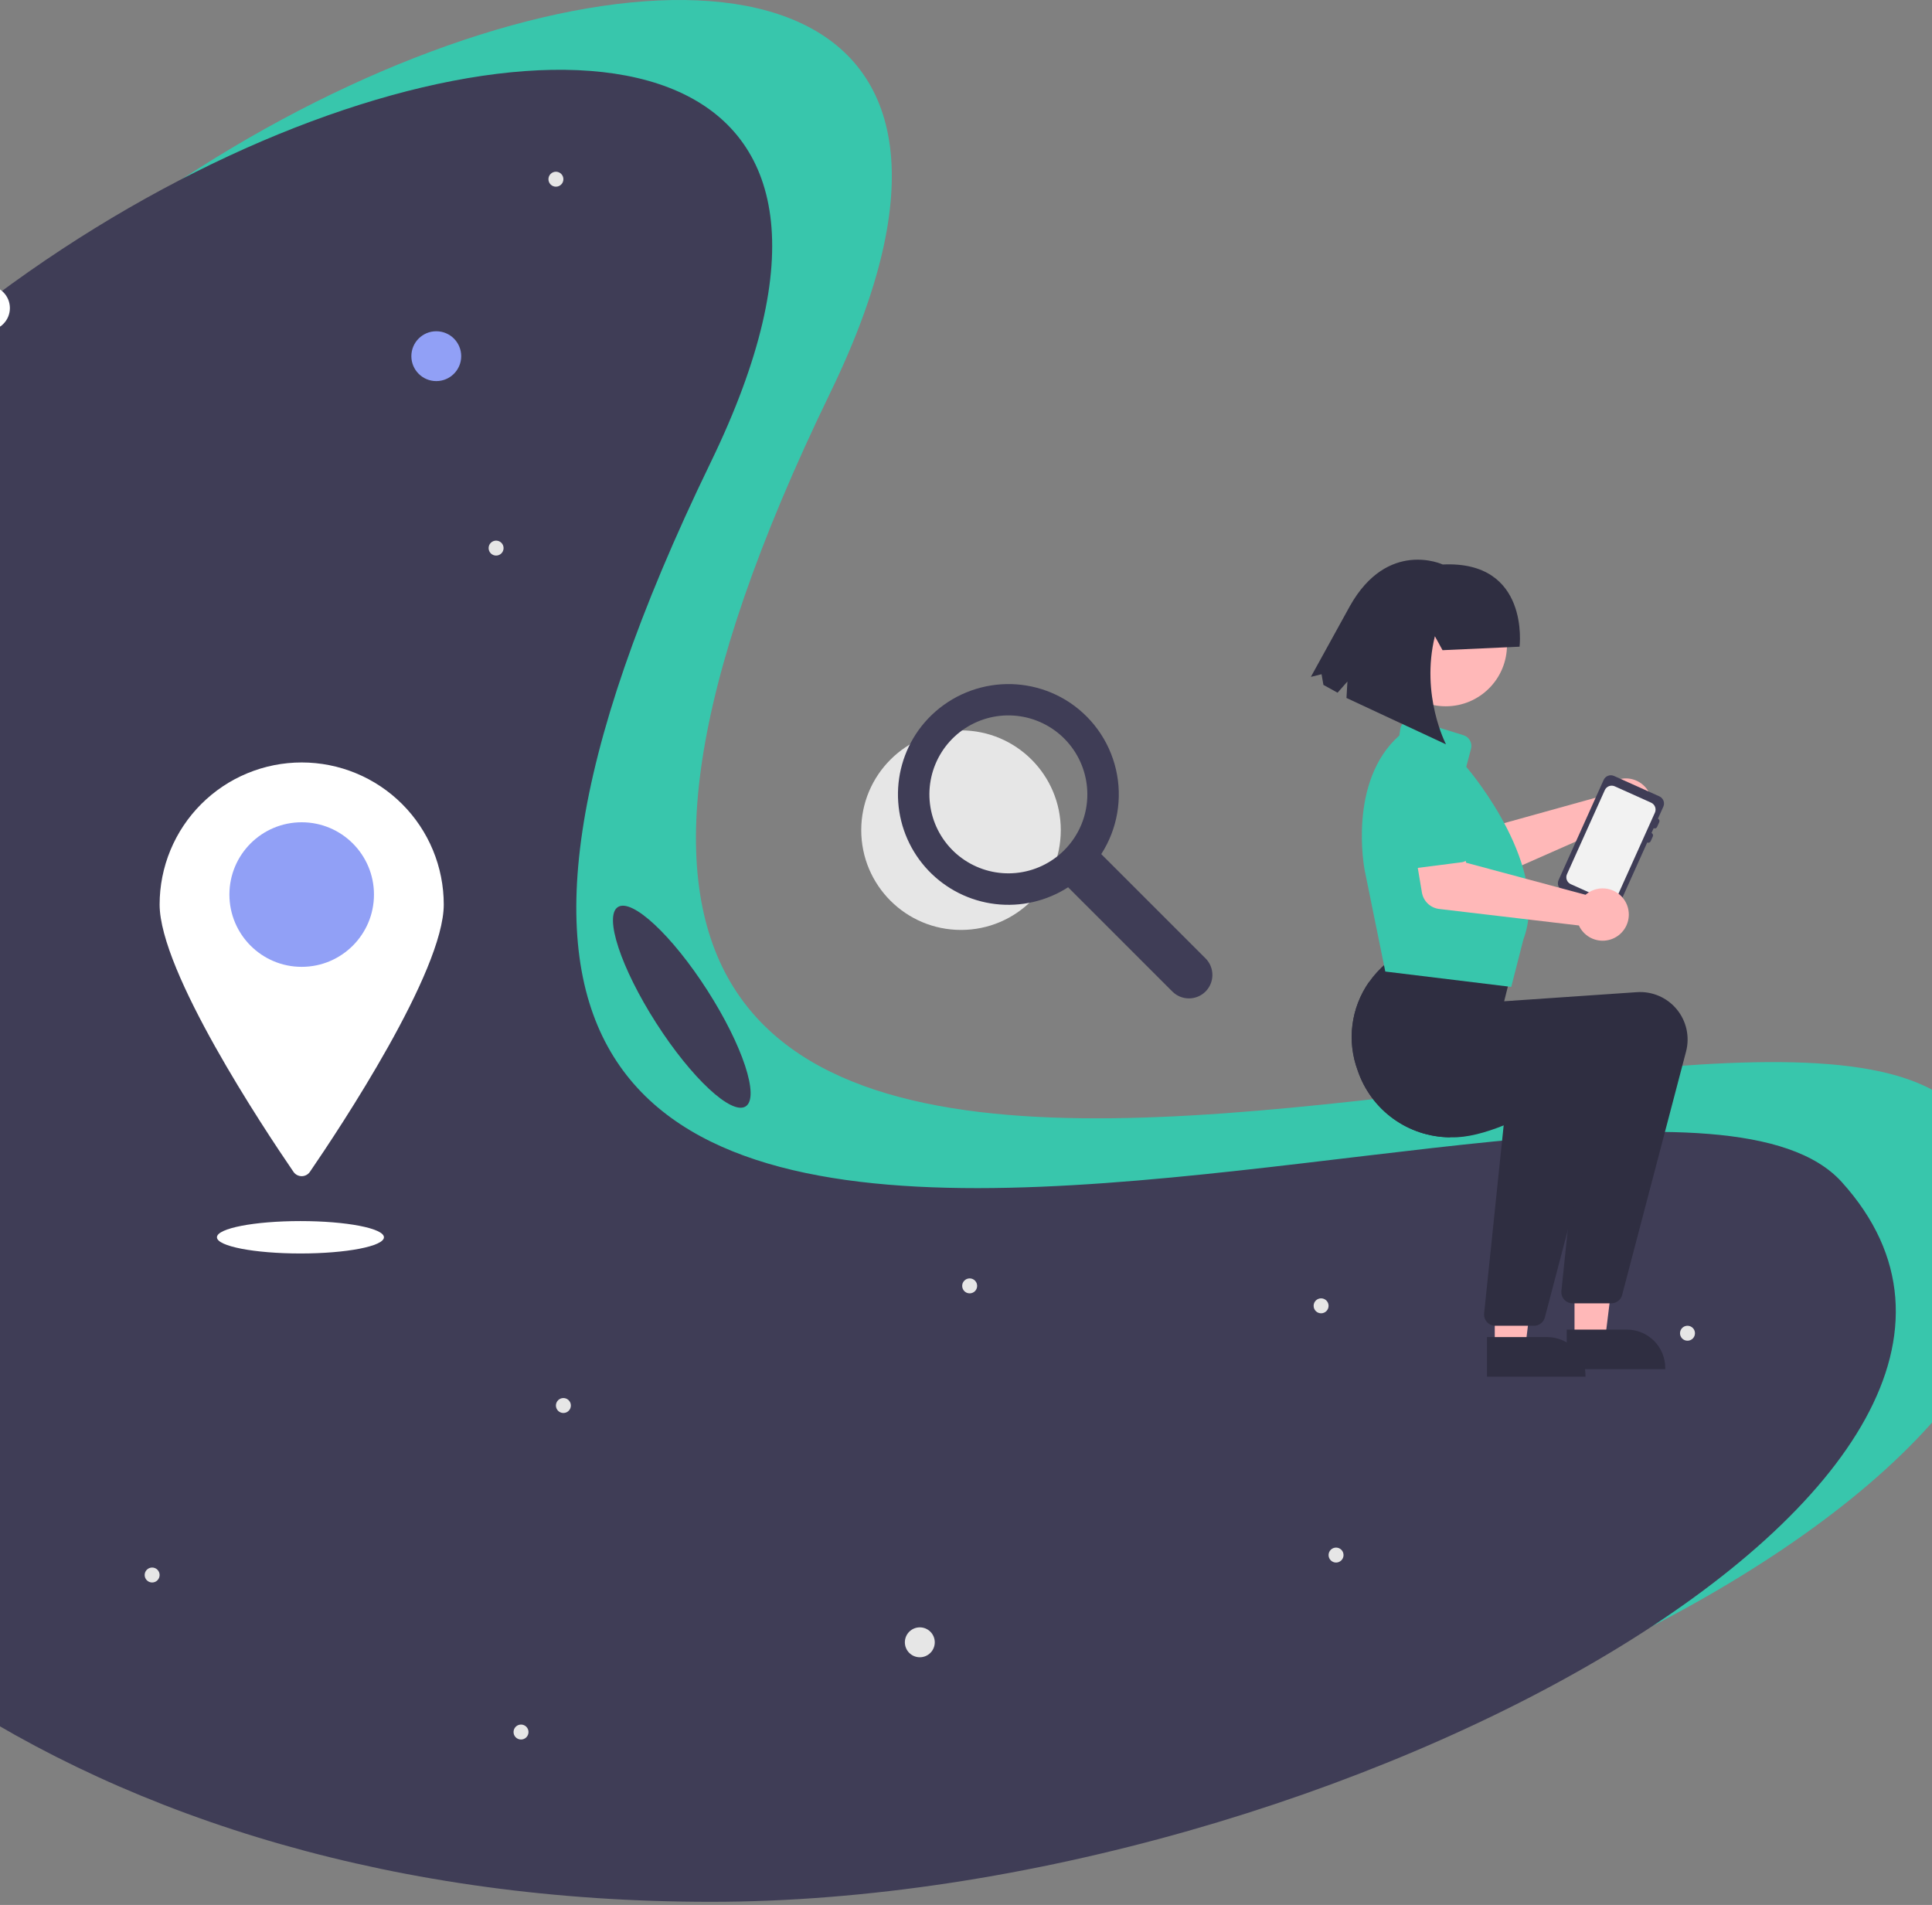 <svg width="428" height="422" viewBox="0 0 428 422" fill="none" xmlns="http://www.w3.org/2000/svg">
<rect x="0" y="0" width="428" height="422" fill="#808080" stroke="none"/>
<g clip-path="url(#clip0_1_136)">
<path d="M212.895 206.005C225.102 206.005 234.998 196.109 234.998 183.902C234.998 171.695 225.102 161.799 212.895 161.799C200.688 161.799 190.792 171.695 190.792 183.902C190.792 196.109 200.688 206.005 212.895 206.005Z" fill="#E6E6E6"/>
<path d="M267.065 212.305L243.967 189.208C245.737 186.454 246.937 183.372 247.495 180.146C248.053 176.92 247.958 173.615 247.215 170.427C246.472 167.238 245.097 164.231 243.171 161.584C241.244 158.936 238.806 156.703 236.001 155.015C230.719 151.859 224.444 150.802 218.42 152.054C212.395 153.305 207.06 156.774 203.472 161.772C200.17 166.402 198.584 172.038 198.987 177.71C199.389 183.383 201.756 188.738 205.679 192.854C209.602 196.971 214.837 199.593 220.484 200.268C226.13 200.943 231.836 199.631 236.619 196.555L259.717 219.653C260.692 220.626 262.013 221.173 263.39 221.173C264.768 221.172 266.089 220.625 267.063 219.651C268.037 218.677 268.584 217.356 268.584 215.978C268.585 214.601 268.038 213.28 267.065 212.305ZM235.757 188.345C232.895 191.207 229.129 192.988 225.101 193.385C221.073 193.782 217.032 192.77 213.667 190.521C210.301 188.273 207.82 184.927 206.645 181.053C205.47 177.18 205.674 173.019 207.223 169.28C208.772 165.541 211.57 162.454 215.139 160.546C218.709 158.638 222.829 158.027 226.799 158.816C230.769 159.606 234.342 161.748 236.91 164.876C239.477 168.005 240.881 171.927 240.881 175.975C240.884 178.273 240.433 180.548 239.553 182.671C238.674 184.794 237.384 186.723 235.757 188.345Z" fill="#3F3D56"/>
<path d="M434.497 246.376C493.567 311.701 322.334 405.843 183.973 405.843C45.612 405.843 -50.112 332.899 -66.551 246.376C-106.412 36.585 273.068 -96.756 183.973 86.908C54.107 354.621 387.979 194.931 434.497 246.376Z" fill="#38C6AC"/>
<path d="M407.994 261.836C467.064 327.161 295.83 421.304 157.469 421.304C19.109 421.304 -76.615 348.36 -93.055 261.836C-132.915 52.046 246.564 -81.296 157.469 102.369C27.603 370.081 361.475 210.391 407.994 261.836Z" fill="#3F3D56"/>
<path d="M-2.777 73.216C-0.033 73.216 2.192 70.992 2.192 68.247C2.192 65.502 -0.033 63.278 -2.777 63.278C-5.522 63.278 -7.747 65.502 -7.747 68.247C-7.747 70.992 -5.522 73.216 -2.777 73.216Z" fill="white"/>
<path d="M96.65 84.424C99.7 84.424 102.172 81.952 102.172 78.902C102.172 75.853 99.7 73.381 96.65 73.381C93.601 73.381 91.129 75.853 91.129 78.902C91.129 81.952 93.601 84.424 96.65 84.424Z" fill="#91A0F6"/>
<path d="M203.769 367.128C205.598 367.128 207.082 365.645 207.082 363.815C207.082 361.986 205.598 360.502 203.769 360.502C201.939 360.502 200.456 361.986 200.456 363.815C200.456 365.645 201.939 367.128 203.769 367.128Z" fill="#E6E6E6"/>
<path d="M124.81 313.017C125.725 313.017 126.467 312.275 126.467 311.36C126.467 310.445 125.725 309.704 124.81 309.704C123.895 309.704 123.154 310.445 123.154 311.36C123.154 312.275 123.895 313.017 124.81 313.017Z" fill="#E6E6E6"/>
<path d="M373.833 297.004C374.748 297.004 375.49 296.263 375.49 295.348C375.49 294.433 374.748 293.691 373.833 293.691C372.918 293.691 372.177 294.433 372.177 295.348C372.177 296.263 372.918 297.004 373.833 297.004Z" fill="#E6E6E6"/>
<path d="M295.979 346.146C296.894 346.146 297.635 345.405 297.635 344.49C297.635 343.575 296.894 342.833 295.979 342.833C295.064 342.833 294.322 343.575 294.322 344.49C294.322 345.405 295.064 346.146 295.979 346.146Z" fill="#E6E6E6"/>
<path d="M214.812 286.513C215.727 286.513 216.468 285.772 216.468 284.857C216.468 283.942 215.727 283.2 214.812 283.2C213.897 283.2 213.155 283.942 213.155 284.857C213.155 285.772 213.897 286.513 214.812 286.513Z" fill="#E6E6E6"/>
<path d="M109.902 123.075C110.817 123.075 111.558 122.333 111.558 121.418C111.558 120.503 110.817 119.762 109.902 119.762C108.987 119.762 108.245 120.503 108.245 121.418C108.245 122.333 108.987 123.075 109.902 123.075Z" fill="#E6E6E6"/>
<path d="M123.154 41.356C124.069 41.356 124.81 40.614 124.81 39.699C124.81 38.784 124.069 38.042 123.154 38.042C122.239 38.042 121.497 38.784 121.497 39.699C121.497 40.614 122.239 41.356 123.154 41.356Z" fill="#E6E6E6"/>
<path d="M115.424 385.349C116.338 385.349 117.08 384.608 117.08 383.693C117.08 382.778 116.338 382.036 115.424 382.036C114.509 382.036 113.767 382.778 113.767 383.693C113.767 384.608 114.509 385.349 115.424 385.349Z" fill="#E6E6E6"/>
<path d="M33.704 350.564C34.619 350.564 35.361 349.822 35.361 348.907C35.361 347.992 34.619 347.251 33.704 347.251C32.789 347.251 32.048 347.992 32.048 348.907C32.048 349.822 32.789 350.564 33.704 350.564Z" fill="#E6E6E6"/>
<path d="M292.666 290.931C293.581 290.931 294.323 290.189 294.323 289.274C294.323 288.359 293.581 287.618 292.666 287.618C291.751 287.618 291.01 288.359 291.01 289.274C291.01 290.189 291.751 290.931 292.666 290.931Z" fill="#E6E6E6"/>
<path d="M98.307 200.377C98.307 215.219 75.359 249.804 68.653 259.594C68.451 259.89 68.18 260.132 67.862 260.299C67.545 260.467 67.192 260.554 66.834 260.554C66.475 260.554 66.122 260.467 65.805 260.299C65.488 260.132 65.217 259.89 65.014 259.594C58.308 249.804 35.361 215.219 35.361 200.377C35.361 196.244 36.175 192.151 37.757 188.333C39.338 184.514 41.657 181.045 44.579 178.122C47.502 175.2 50.971 172.881 54.79 171.3C58.608 169.718 62.701 168.904 66.834 168.904C70.967 168.904 75.059 169.718 78.878 171.3C82.696 172.881 86.166 175.2 89.088 178.122C92.011 181.045 94.329 184.514 95.911 188.333C97.493 192.151 98.307 196.244 98.307 200.377Z" fill="white"/>
<path d="M66.834 214.181C75.677 214.181 82.846 207.012 82.846 198.168C82.846 189.325 75.677 182.156 66.834 182.156C57.99 182.156 50.821 189.325 50.821 198.168C50.821 207.012 57.99 214.181 66.834 214.181Z" fill="#91A0F6"/>
<path d="M66.558 277.679C76.773 277.679 85.055 276.072 85.055 274.09C85.055 272.108 76.773 270.501 66.558 270.501C56.342 270.501 48.06 272.108 48.06 274.09C48.06 276.072 56.342 277.679 66.558 277.679Z" fill="white"/>
<path d="M355.031 175.542C354.891 175.813 354.773 176.095 354.677 176.385L328.294 183.716L323.539 179.064L315.579 185.321L323.196 194.376C323.811 195.108 324.647 195.62 325.578 195.836C326.509 196.052 327.486 195.96 328.36 195.574L356.86 182.993C357.827 183.664 358.976 184.025 360.153 184.027C361.33 184.03 362.48 183.674 363.449 183.007C364.419 182.34 365.163 181.394 365.582 180.294C366.001 179.194 366.075 177.993 365.794 176.85C365.514 175.707 364.892 174.676 364.011 173.895C363.131 173.114 362.033 172.62 360.865 172.478C359.696 172.336 358.512 172.553 357.47 173.1C356.428 173.647 355.578 174.499 355.031 175.542Z" fill="#FFB8B8"/>
<path d="M327.364 184.146L317.461 191.854C317.179 192.073 316.853 192.229 316.506 192.311C316.158 192.393 315.797 192.4 315.447 192.33C315.097 192.259 314.766 192.115 314.477 191.905C314.188 191.696 313.947 191.426 313.772 191.116L307.617 180.223C306.503 178.775 306.008 176.944 306.242 175.132C306.476 173.32 307.418 171.675 308.863 170.557C310.308 169.439 312.138 168.94 313.95 169.169C315.763 169.398 317.411 170.336 318.533 171.778L327.554 180.388C327.812 180.635 328.014 180.934 328.146 181.266C328.278 181.598 328.337 181.954 328.319 182.311C328.301 182.667 328.207 183.016 328.042 183.333C327.877 183.649 327.646 183.927 327.364 184.146Z" fill="#91A0F6"/>
<path d="M357.561 171.896L367.604 176.414C368.024 176.603 368.353 176.952 368.516 177.383C368.68 177.814 368.665 178.293 368.476 178.713L367.287 181.356C367.427 181.419 367.536 181.536 367.591 181.679C367.645 181.823 367.641 181.982 367.578 182.122L367.102 183.179C367.039 183.319 366.923 183.428 366.779 183.483C366.636 183.537 366.476 183.533 366.336 183.47L365.86 184.527C366 184.591 366.109 184.707 366.164 184.85C366.218 184.994 366.214 185.153 366.151 185.294L365.676 186.351C365.612 186.491 365.496 186.6 365.352 186.654C365.209 186.709 365.049 186.704 364.909 186.642L358.489 200.913C358.299 201.333 357.951 201.661 357.52 201.825C357.088 201.989 356.61 201.974 356.189 201.785L346.147 197.267C345.726 197.077 345.398 196.729 345.234 196.298C345.071 195.867 345.085 195.388 345.274 194.968L355.262 172.768C355.451 172.347 355.8 172.019 356.231 171.856C356.662 171.692 357.141 171.707 357.561 171.896Z" fill="#3F3D56"/>
<path d="M347.97 195.861L356.026 199.489C356.43 199.669 356.889 199.683 357.303 199.526C357.716 199.37 358.051 199.057 358.235 198.654L361.956 190.378L363.248 187.509L366.616 180.02C366.796 179.617 366.809 179.16 366.652 178.747C366.496 178.334 366.183 178 365.781 177.818L363.248 176.676L357.719 174.19C357.315 174.009 356.857 173.997 356.444 174.154C356.031 174.312 355.697 174.627 355.517 175.03L352.259 182.269L348.55 190.511L347.136 193.658C346.955 194.061 346.942 194.519 347.098 194.932C347.254 195.345 347.568 195.678 347.97 195.861Z" fill="#F2F2F2"/>
<path d="M331.136 298.409L337.905 298.409L341.126 272.298L331.135 272.299L331.136 298.409Z" fill="#FFB8B8"/>
<path d="M329.41 296.199L342.741 296.199C343.856 296.199 344.962 296.418 345.992 296.845C347.023 297.272 347.96 297.898 348.749 298.687C349.538 299.476 350.163 300.412 350.59 301.443C351.017 302.474 351.237 303.579 351.237 304.694V304.97L329.41 304.971L329.41 296.199Z" fill="#2F2E41"/>
<path d="M348.805 296.753L355.574 296.752L358.795 270.642L348.804 270.643L348.805 296.753Z" fill="#FFB8B8"/>
<path d="M347.079 294.543L360.41 294.542C361.525 294.542 362.631 294.762 363.662 295.189C364.692 295.616 365.629 296.242 366.418 297.031C367.207 297.819 367.832 298.756 368.259 299.787C368.686 300.817 368.906 301.922 368.906 303.038V303.314L347.079 303.315L347.079 294.543Z" fill="#2F2E41"/>
<path d="M300.772 237.139C302.214 241.415 304.95 245.136 308.6 247.788C312.25 250.44 316.635 251.892 321.146 251.943L321.489 251.948C324.984 252.048 329.086 250.921 333.112 249.303C341.063 246.106 348.699 240.988 350.725 239.58L347.291 272.593L345.9 285.978C345.864 286.324 345.902 286.674 346.01 287.005C346.119 287.335 346.295 287.64 346.528 287.898C346.761 288.157 347.046 288.364 347.363 288.505C347.681 288.647 348.025 288.721 348.373 288.722H356.948C357.498 288.722 358.033 288.54 358.468 288.205C358.904 287.869 359.216 287.398 359.355 286.867L373.513 232.949C373.938 231.335 373.972 229.643 373.613 228.013C373.253 226.384 372.511 224.863 371.448 223.577C370.384 222.291 369.03 221.277 367.496 220.618C365.963 219.96 364.295 219.676 362.63 219.791L333.222 221.806L335.276 213.59L309.026 211.845L308.949 211.9C308.32 212.359 307.707 212.839 307.122 213.341C305.658 214.579 304.361 216.001 303.262 217.571C301.296 220.389 300.042 223.641 299.609 227.049C299.175 230.457 299.574 233.919 300.772 237.139Z" fill="#2F2E41"/>
<path d="M300.772 237.139C302.214 241.415 304.95 245.136 308.6 247.788C312.25 250.44 316.635 251.892 321.146 251.943C325.461 249.759 329.624 247.289 333.608 244.549L333.112 249.303L328.783 290.947C328.748 291.293 328.785 291.643 328.894 291.974C329.002 292.305 329.178 292.609 329.411 292.868C329.644 293.126 329.929 293.333 330.247 293.475C330.564 293.617 330.908 293.691 331.256 293.691H339.831C340.381 293.692 340.916 293.51 341.351 293.174C341.787 292.838 342.099 292.368 342.239 291.836L347.291 272.593L356.396 237.918C356.821 236.304 356.855 234.612 356.496 232.983C356.137 231.353 355.395 229.832 354.331 228.546C353.267 227.26 351.913 226.246 350.379 225.588C348.846 224.929 347.178 224.646 345.513 224.76L316.105 226.775L318.159 218.559L303.262 217.571C301.296 220.389 300.042 223.641 299.609 227.049C299.175 230.457 299.574 233.919 300.772 237.139Z" fill="#2F2E41"/>
<path d="M307.084 215.246L306.887 215.222L302.306 192.703C302.267 192.507 298.523 173.083 310.002 162.928L310.201 161.538C310.253 161.182 310.38 160.842 310.576 160.541C310.771 160.239 311.03 159.983 311.333 159.791C311.637 159.599 311.979 159.476 312.335 159.429C312.691 159.381 313.054 159.412 313.397 159.519L324.211 162.873C324.823 163.061 325.338 163.479 325.649 164.04C325.96 164.6 326.042 165.258 325.878 165.878L324.826 169.876C326.284 171.588 343.442 192.245 337.465 208.16L334.789 218.624L307.084 215.246Z" fill="#38C6AC"/>
<path d="M351.986 197.671C351.727 197.833 351.482 198.016 351.252 198.217L324.805 191.118L323.076 184.694L313.04 186.036L314.996 197.706C315.154 198.648 315.614 199.514 316.306 200.174C316.998 200.833 317.885 201.25 318.834 201.362L349.773 205.017C350.264 206.087 351.07 206.981 352.082 207.582C353.094 208.182 354.265 208.46 355.439 208.379C356.614 208.298 357.735 207.861 358.655 207.127C359.575 206.393 360.25 205.396 360.589 204.269C360.929 203.142 360.917 201.938 360.556 200.818C360.194 199.698 359.501 198.714 358.567 197.998C357.633 197.281 356.503 196.866 355.327 196.808C354.152 196.75 352.986 197.05 351.986 197.671Z" fill="#FFB8B8"/>
<path d="M323.786 191.015L311.34 192.618C310.986 192.664 310.626 192.633 310.285 192.527C309.944 192.421 309.63 192.243 309.364 192.004C309.098 191.766 308.887 191.473 308.744 191.146C308.602 190.818 308.531 190.464 308.538 190.107L308.775 177.598C308.552 175.785 309.057 173.957 310.18 172.516C311.302 171.074 312.95 170.137 314.763 169.909C316.575 169.68 318.404 170.181 319.849 171.299C321.293 172.417 322.235 174.063 322.468 175.875L325.86 187.876C325.957 188.219 325.979 188.58 325.924 188.933C325.869 189.286 325.739 189.622 325.542 189.92C325.345 190.218 325.086 190.47 324.783 190.659C324.48 190.848 324.14 190.97 323.786 191.015Z" fill="#38C6AC"/>
<path d="M320.283 156.462C327.772 156.462 333.844 150.39 333.844 142.9C333.844 135.41 327.772 129.339 320.283 129.339C312.793 129.339 306.721 135.41 306.721 142.9C306.721 150.39 312.793 156.462 320.283 156.462Z" fill="#FFB8B8"/>
<path d="M319.569 144.033L317.871 140.941C314.655 154.045 320.336 164.89 320.336 164.89L298.287 154.619L298.497 150.975L296.315 153.451L293.18 151.723L292.766 149.36L290.4 149.946L299.038 134.272C307.421 119.356 319.608 125.051 319.608 125.051C338.998 124.129 336.63 143.258 336.63 143.258L319.569 144.033Z" fill="#2F2E41"/>
<path d="M165.192 245.095C168.319 243.091 164.517 231.58 156.699 219.386C148.882 207.191 140.01 198.931 136.883 200.935C133.756 202.94 137.559 214.45 145.376 226.645C153.194 238.839 162.066 247.1 165.192 245.095Z" fill="#3F3D56"/>
</g>
<defs>
<clipPath id="clip0_1_136">
<rect width="542.487" height="421.304" fill="white" transform="translate(-96)"/>
</clipPath>
</defs>
</svg>
